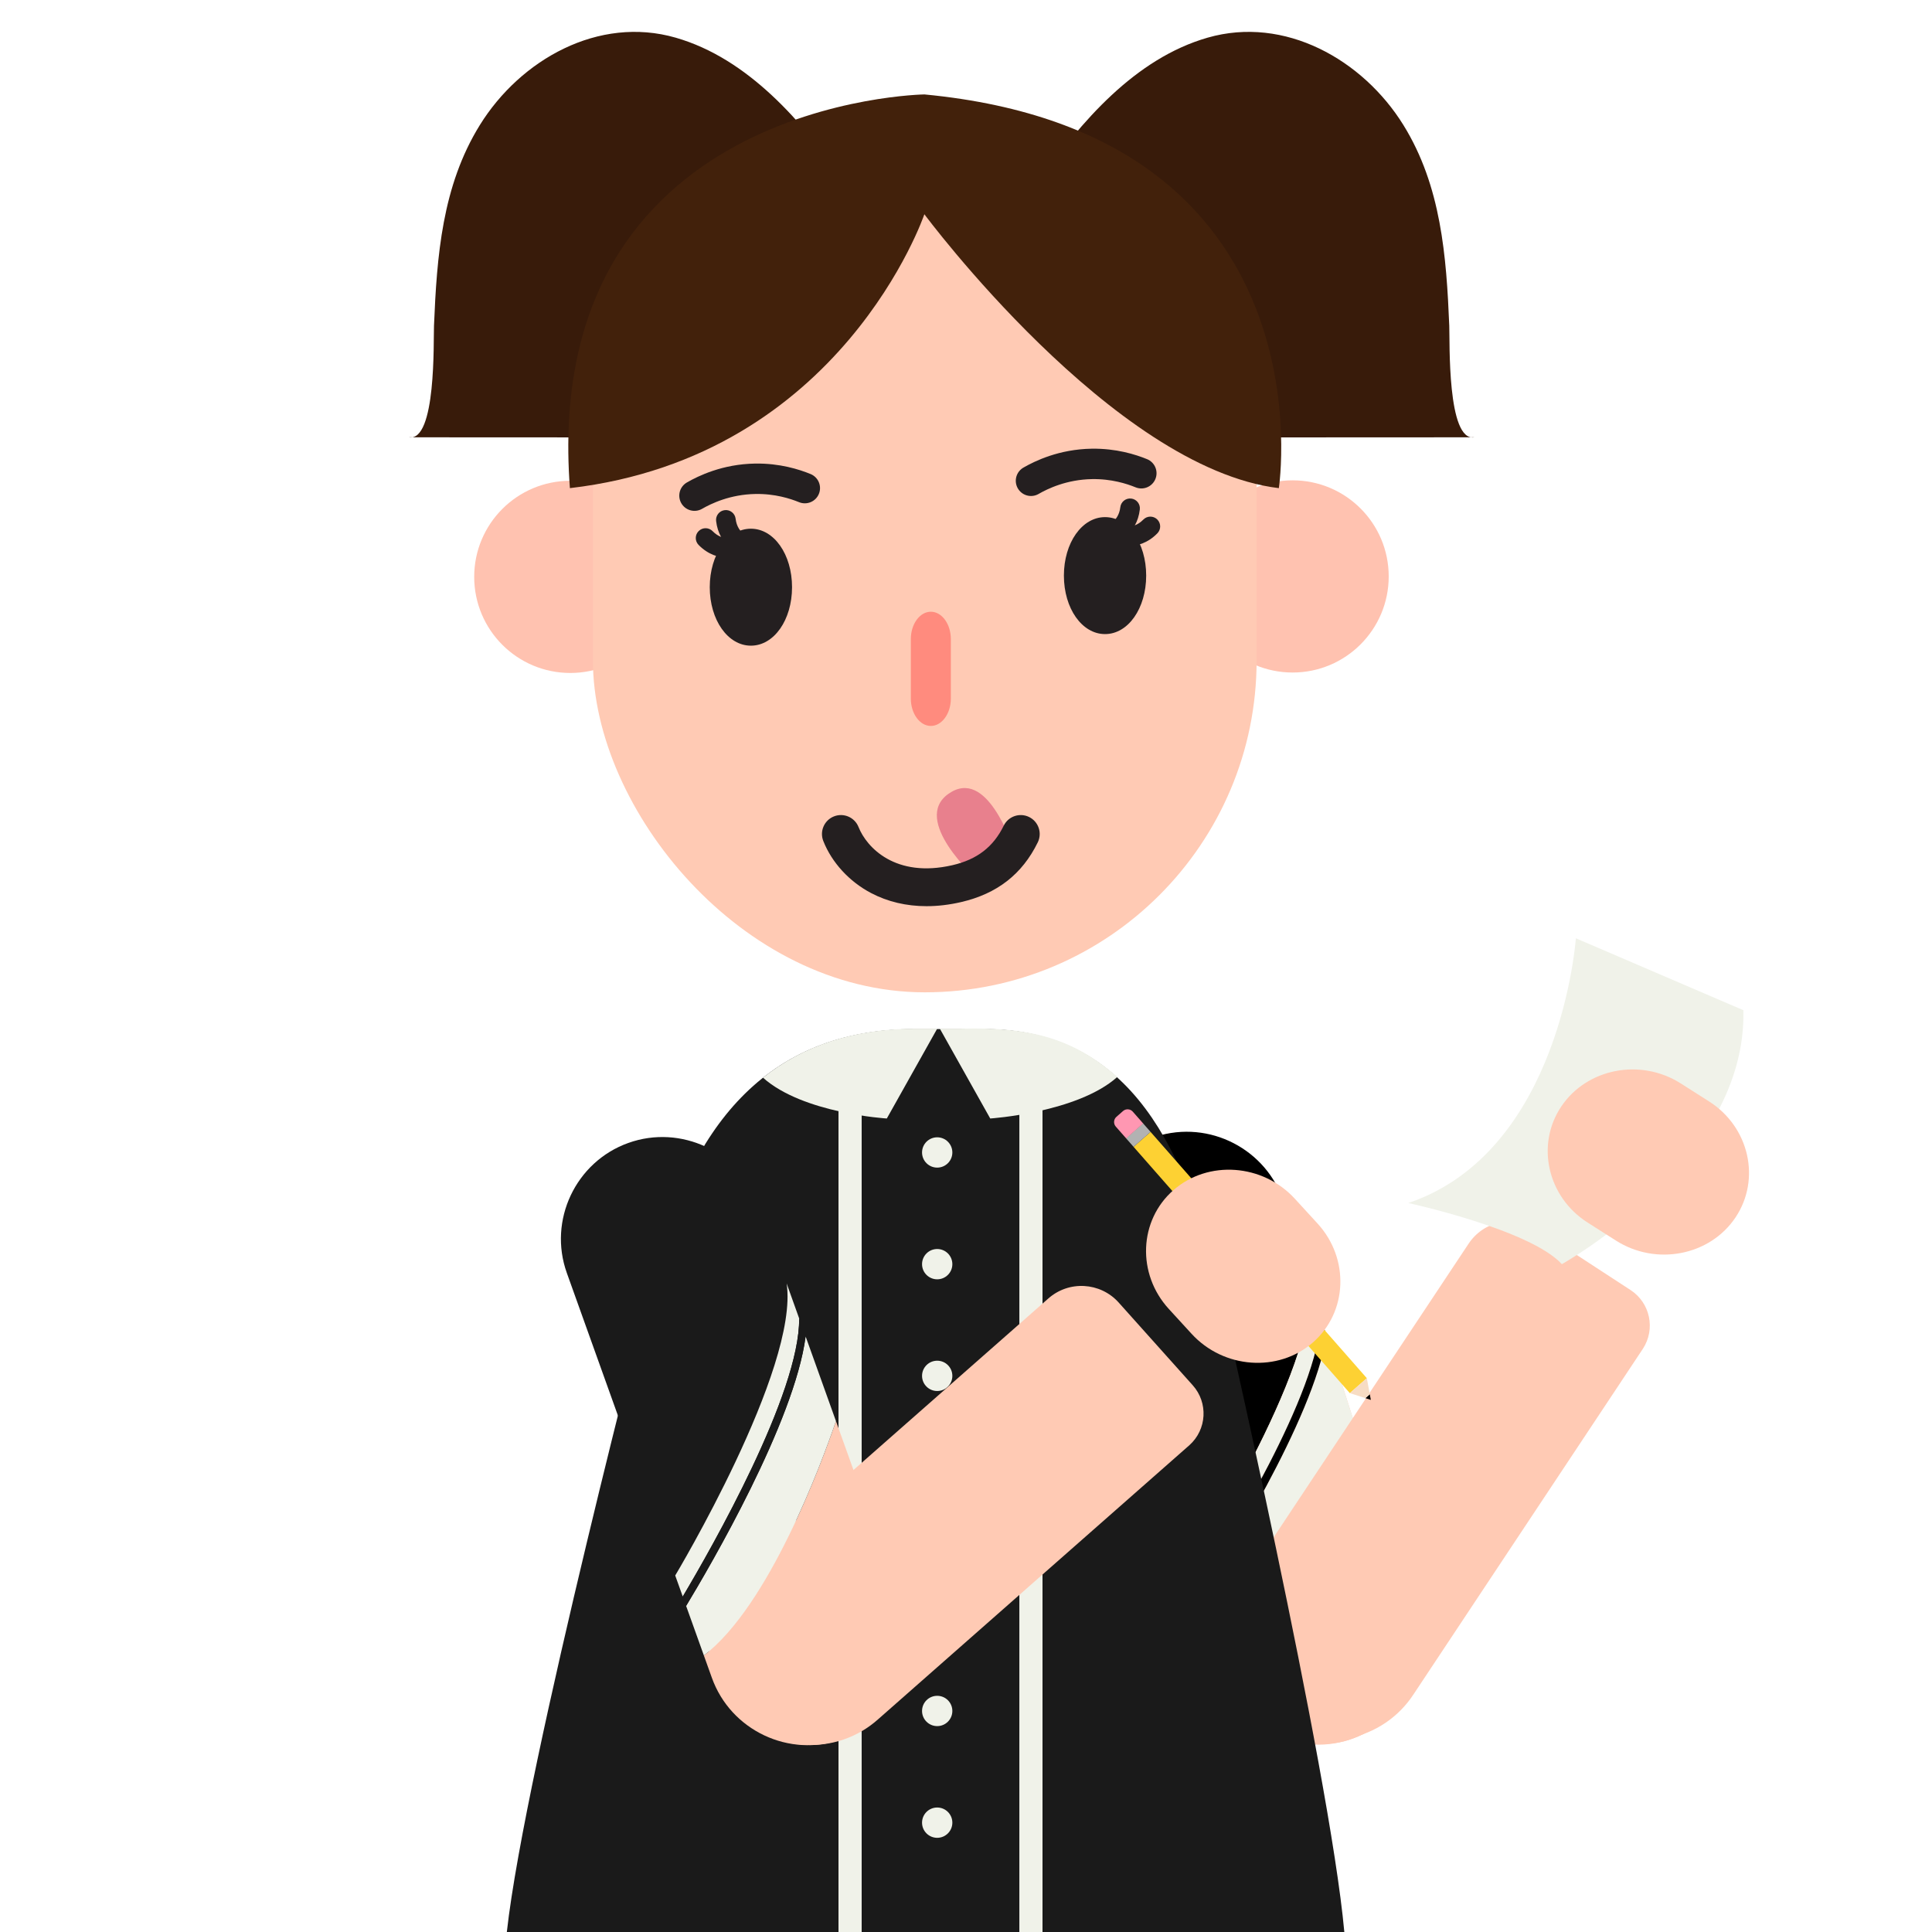 <?xml version="1.0" encoding="UTF-8"?>
<svg id="Tracy_s_Kitchen" data-name="Tracy&amp;apos;s Kitchen" xmlns="http://www.w3.org/2000/svg" width="1080" height="1080" xmlns:xlink="http://www.w3.org/1999/xlink" viewBox="0 0 1080 1080">
  <defs>
    <style>
      .cls-1 {
        fill: #ff8b7e;
      }

      .cls-1, .cls-2, .cls-3, .cls-4, .cls-5, .cls-6, .cls-7, .cls-8, .cls-9, .cls-10, .cls-11, .cls-12, .cls-13, .cls-14, .cls-15 {
        stroke-width: 0px;
      }

      .cls-16 {
        fill: none;
        stroke: #241f20;
        stroke-linecap: round;
        stroke-miterlimit: 10;
        stroke-width: 17px;
      }

      .cls-2 {
        fill: #42210b;
      }

      .cls-3 {
        fill: #000;
      }

      .cls-4 {
        fill: #ffcab4;
      }

      .cls-5, .cls-13 {
        fill: #1a1a1a;
      }

      .cls-6 {
        fill: #ffc2b0;
      }

      .cls-7 {
        fill: #b2b2b2;
      }

      .cls-8 {
        fill: #ff97b2;
      }

      .cls-9 {
        fill: #fdd133;
      }

      .cls-10 {
        fill: #f0f2e9;
      }

      .cls-11 {
        fill: #381b0a;
      }

      .cls-12 {
        fill: #e8808d;
      }

      .cls-13 {
        filter: url(#drop-shadow-1);
      }

      .cls-14 {
        fill: #241f20;
      }

      .cls-15 {
        fill: #f7dcc4;
      }
    </style>
    <filter id="drop-shadow-1" filterUnits="userSpaceOnUse">
      <feOffset dx="0" dy="0"/>
      <feGaussianBlur result="blur" stdDeviation="14"/>
      <feFlood flood-color="#000" flood-opacity=".1"/>
      <feComposite in2="blur" operator="in"/>
      <feComposite in="SourceGraphic"/>
    </filter>
  </defs>
  <rect class="cls-4" x="643.295" y="626.928" width="113.699" height="354.08" rx="56.849" ry="56.849" transform="translate(-211.636 251.498) rotate(-17.736)"/>
  <g>
    <path class="cls-4" d="M790.906,901.128l-34.024-106.381c-9.001,23.589-40.958,101.801-78.311,128.385l4.04,12.633c9.525,29.781,41.685,46.354,71.466,36.829h0c29.781-9.525,46.354-41.684,36.829-71.465Z"/>
    <path class="cls-3" d="M731.983,716.898l-14.305-44.726c-9.525-29.781-41.685-46.354-71.466-36.829-29.781,9.525-46.354,41.685-36.829,71.465l54.719,171.085c.001-.001,73.253-113.16,67.881-160.995Z"/>
    <g>
      <path class="cls-10" d="M731.983,716.898c5.371,47.835-67.881,160.994-67.881,160.995l3.806,11.898c17.381-27.047,69.364-111.325,70.394-153.138l-6.318-19.755Z"/>
      <path class="cls-10" d="M741.56,746.842c-7.832,47.404-57.659,126.347-71.955,148.257l8.966,28.033c37.353-26.584,69.31-104.796,78.311-128.385l-15.322-47.905Z"/>
      <path class="cls-3" d="M738.302,736.653c-1.03,41.813-53.013,126.091-70.394,153.138l1.697,5.307c14.296-21.909,64.124-100.853,71.955-148.257l-3.259-10.189Z"/>
    </g>
  </g>
  <path class="cls-4" d="M711.524,963.681l0.0 0c26.191,17.078,61.593,9.622,78.671-16.569l128.21-193.164c7.15-10.965,4.057-25.65-6.908-32.799l-51.968-33.887c-12.934-8.434-30.255-4.786-38.689,8.148l-125.886,189.599c-17.078,26.191-9.622,61.593,16.569,78.671Z"/>
  <g>
    <path class="cls-13" d="M468.776,606.261h12.86v473.739h88.266v-473.739h12.86v473.739h168.723c-8.33-91.503-69.975-359.68-69.975-359.68-18.327-74.738-47.72-145.079-131.619-145.079h-38.319c-83.899,0-126.621,55.687-146.613,139.217,0,0-71.384,272.848-81.637,365.542h185.455v-473.739Z"/>
    <rect class="cls-10" x="468.776" y="606.261" width="12.86" height="473.739"/>
    <rect class="cls-10" x="569.902" y="606.261" width="12.86" height="473.739"/>
  </g>
  <g>
    <circle class="cls-6" cx="318.799" cy="322.476" r="53.718"/>
    <circle class="cls-6" cx="722.58" cy="322.226" r="53.718"/>
    <rect class="cls-4" x="331.445" y="68.437" width="371.012" height="486.278" rx="185.506" ry="185.506"/>
    <path class="cls-11" d="M580.733,101.499c23.323-33.306,53.747-68.768,94.3-80.436,43.125-12.408,86.814,12.267,109.479,48.83,21.109,34.053,24.038,73.299,25.641,112.242.348,8.46-1.318,64.881,14.029,62.323l-105.885.05h-28.897l-108.666-143.009Z"/>
    <path class="cls-11" d="M472.02,101.499c-23.323-33.306-53.747-68.768-94.3-80.436-43.125-12.408-86.814,12.267-109.479,48.83-21.109,34.053-24.038,73.299-25.641,112.242-.348,8.46,1.318,64.881-14.029,62.323l105.885.05,137.564-143.009Z"/>
    <path class="cls-2" d="M318.576,272.875c152.213-17.743,198.151-153.11,198.151-153.11,0,0,105.357,141.904,198.151,153.11,0,0,30.409-198.327-198.112-220.089,0,0-214.586,3.023-198.189,220.089"/>
    <path class="cls-16" d="M388.217,277.071c5.748-3.302,17.815-9.184,34.067-9.435,12.227-.189,21.891,2.886,27.613,5.219"/>
    <path class="cls-16" d="M576.331,268.76c5.748-3.302,17.815-9.184,34.067-9.435,12.227-.189,21.891,2.886,27.613,5.219"/>
    <path class="cls-1" d="M520.342,405.805h0c6.15 0,11.182-6.873,11.182-15.274l0-33.301c0-8.401-5.032-15.274-11.182-15.274h-0c-6.15-0-11.182,6.873-11.182,15.274l-0,33.301c-0,8.401,5.032,15.274,11.182,15.274Z"/>
    <g>
      <g>
        <g>
          <ellipse class="cls-14" cx="617.725" cy="321.766" rx="14.976" ry="24.67"/>
          <path class="cls-14" d="M617.725,354.459c-12.896,0-22.999-14.36-22.999-32.693,0-18.332,10.102-32.692,22.999-32.692,12.896,0,22.999,14.36,22.999,32.692,0,18.333-10.102,32.693-22.999,32.693ZM617.725,305.119c-2.018,0-6.952,5.833-6.952,16.646,0,10.814,4.934,16.647,6.952,16.647,2.018,0,6.952-5.833,6.952-16.647,0-10.813-4.934-16.646-6.952-16.646Z"/>
        </g>
        <g>
          <path class="cls-14" d="M622.348,298.198s11.265,5.767,20.705-3.909"/>
          <path class="cls-14" d="M630.107,305.372c-4.265,0-7.971-1.116-10.261-2.288-2.699-1.381-3.767-4.689-2.385-7.388,1.374-2.685,4.655-3.754,7.345-2.407.84.405,8.044,3.594,14.318-2.835,2.117-2.17,5.593-2.213,7.762-.096,2.17,2.117,2.213,5.593.096,7.762-5.383,5.517-11.563,7.25-16.876,7.25Z"/>
        </g>
        <g>
          <path class="cls-14" d="M617.725,299.903s12.439-2.327,13.991-15.755"/>
          <path class="cls-14" d="M617.719,305.393c-2.59,0-4.896-1.842-5.39-4.481-.554-2.964,1.386-5.818,4.34-6.397.914-.193,8.563-2.073,9.595-10.998.348-3.011,3.075-5.167,6.083-4.823,3.012.348,5.171,3.072,4.823,6.083-1.595,13.803-12.757,19.459-18.435,20.521-.341.064-.681.094-1.016.094Z"/>
        </g>
      </g>
      <g>
        <g>
          <ellipse class="cls-14" cx="419.758" cy="328.24" rx="14.976" ry="24.67"/>
          <path class="cls-14" d="M419.757,360.933c-12.896,0-22.999-14.36-22.999-32.693,0-18.332,10.102-32.692,22.999-32.692,12.896,0,22.999,14.36,22.999,32.692,0,18.333-10.102,32.693-22.999,32.693ZM419.757,311.593c-2.018,0-6.952,5.833-6.952,16.646,0,10.814,4.934,16.647,6.952,16.647,2.018,0,6.952-5.833,6.952-16.647,0-10.813-4.934-16.646-6.952-16.646Z"/>
        </g>
        <g>
          <path class="cls-14" d="M415.135,304.672s-11.265,5.767-20.705-3.909"/>
          <path class="cls-14" d="M407.376,311.847c-5.314,0-11.492-1.732-16.876-7.25-2.117-2.17-2.074-5.645.096-7.762,2.171-2.119,5.648-2.073,7.762.096,6.294,6.449,13.521,3.22,14.326,2.83,2.7-1.381,5.981-.301,7.362,2.398,1.382,2.699.289,6.019-2.41,7.4-2.289,1.172-5.997,2.288-10.261,2.288Z"/>
        </g>
        <g>
          <path class="cls-14" d="M419.758,306.377s-12.439-2.327-13.991-15.755"/>
          <path class="cls-14" d="M419.766,311.868c-.336,0-.676-.031-1.019-.095-5.679-1.062-16.84-6.718-18.435-20.521-.348-3.011,1.811-5.735,4.823-6.083,3.009-.351,5.735,1.811,6.083,4.823,1.035,8.952,8.73,10.818,9.603,11.001,2.981.558,4.916,3.419,4.359,6.4-.493,2.637-2.82,4.475-5.414,4.475Z"/>
        </g>
      </g>
    </g>
    <g>
      <path class="cls-12" d="M545.809,491.172s-36.648-32.667-15.582-47.445c21.625-15.17,34.918,28.338,36.656,29.78,1.738,1.442-21.074,17.665-21.074,17.665Z"/>
      <path class="cls-14" d="M517.96,506.56c-11.238,0-21.749-2.466-31.036-7.35-12.188-6.408-21.918-17.011-26.697-29.089-2.153-5.441.513-11.597,5.954-13.749,5.441-2.155,11.597.513,13.749,5.954,4.504,11.383,20.633,28.683,52.514,21.311,13.734-3.175,22.836-10.187,28.645-22.067,2.572-5.257,8.917-7.432,14.172-4.864,5.256,2.57,7.434,8.915,4.864,14.172-8.712,17.817-22.747,28.743-42.907,33.404-6.584,1.522-13.033,2.279-19.257,2.279Z"/>
    </g>
  </g>
  <path class="cls-10" d="M523.901,575.037h-12.126c-35.226,0-63.19,9.82-85.263,27.392,22.377,20.026,69.226,22.817,69.226,22.817l28.163-50.209Z"/>
  <path class="cls-10" d="M525.387,575.037l12.126 0c36.569-.964,61.438,4.46,87.111,26.957-22.377,20.026-71.074,23.252-71.074,23.252l-28.163-50.209Z"/>
  <circle class="cls-10" cx="523.901" cy="644.233" r="8.47"/>
  <circle class="cls-10" cx="523.901" cy="706.674" r="8.47"/>
  <circle class="cls-10" cx="523.901" cy="769.115" r="8.47"/>
  <circle class="cls-10" cx="523.901" cy="831.556" r="8.47"/>
  <circle class="cls-10" cx="523.901" cy="893.997" r="8.47"/>
  <circle class="cls-10" cx="523.901" cy="956.438" r="8.47"/>
  <g>
    <rect class="cls-9" x="692.541" y="614.123" width="12.651" height="183.237" transform="translate(-291.94 636.545) rotate(-41.285)"/>
    <rect class="cls-7" x="629.985" y="631.308" width="12.651" height="6.382" transform="translate(-260.482 577.561) rotate(-41.285)"/>
    <path class="cls-8" d="M627.651,621.114h4.921c2.133,0,3.865,1.732,3.865,3.865v8.786h-12.651v-8.786c0-2.133,1.732-3.865,3.865-3.865Z" transform="translate(-257.365 571.716) rotate(-41.285)"/>
    <polygon class="cls-3" points="766.305 782.544 765.724 779.39 763.253 781.56 766.305 782.544"/>
    <polygon class="cls-15" points="754.565 778.76 763.253 781.56 765.724 779.39 764.071 770.412 754.565 778.76"/>
  </g>
  <circle class="cls-10" cx="523.901" cy="1018.88" r="8.47"/>
  <g>
    <path class="cls-4" d="M410.624,956.617l0.0 0c20.853,23.298,56.976,25.298,80.274,4.445l174.004-153.209c9.754-8.73,10.583-23.714,1.853-33.468l-41.376-46.228c-10.298-11.505-27.972-12.484-39.477-2.186l-170.832,150.37c-23.298,20.853-25.298,56.976-4.445,80.274Z"/>
    <g>
      <path class="cls-4" d="M504.98,899.564l-37.67-105.145c-8.183,23.885-37.424,103.152-73.839,131.008l4.473,12.486c10.546,29.435,43.258,44.89,72.693,34.344h0c29.435-10.546,44.89-43.257,34.344-72.692Z"/>
      <path class="cls-5" d="M439.742,717.475l-15.838-44.207c-10.546-29.435-43.258-44.89-72.693-34.344-29.435,10.546-44.89,43.258-34.344,72.692l60.583,169.097c.001-.001,69.309-115.617,62.292-163.239Z"/>
      <path class="cls-10" d="M439.742,717.475c7.017,47.622-62.291,163.238-62.292,163.239l4.214,11.76c16.438-27.63,65.486-113.65,65.074-155.474l-6.995-19.525Z"/>
      <path class="cls-10" d="M450.346,747.071c-6.193,47.646-53.27,128.26-66.803,150.649l9.927,27.707c36.415-27.856,65.657-107.122,73.839-131.008l-16.964-47.348Z"/>
      <path class="cls-5" d="M446.738,737c.412,41.824-48.636,127.844-65.074,155.474l1.879,5.246c13.533-22.389,60.609-103.003,66.803-150.649l-3.608-10.071Z"/>
    </g>
    <path class="cls-4" d="M666.077,745.581l-12.695-13.863c-17.954-19.606-16.789-49.507,2.589-66.446l0-0c19.378-16.939,49.922-14.757,67.875,4.849l12.695,13.863c17.954,19.606,16.789,49.507-2.589,66.446l-0.0 0c-19.378,16.939-49.922,14.757-67.875-4.849Z"/>
  </g>
  <path class="cls-10" d="M787.255,672.496s68.208,14.819,85.824,34.178c0,0,103.583-57.368,101.469-141.965l-93.631-40.205s-8.257,119.119-93.663,147.993Z"/>
  <path class="cls-4" d="M903.357,693.511l-15.861-10.088c-22.432-14.267-29.078-43.443-14.768-64.836l0-0c14.31-21.393,44.372-27.223,66.804-12.956l15.861,10.088c22.432,14.267,29.078,43.443,14.768,64.836l-0.0 0c-14.31,21.393-44.372,27.223-66.804,12.956Z"/>
</svg>